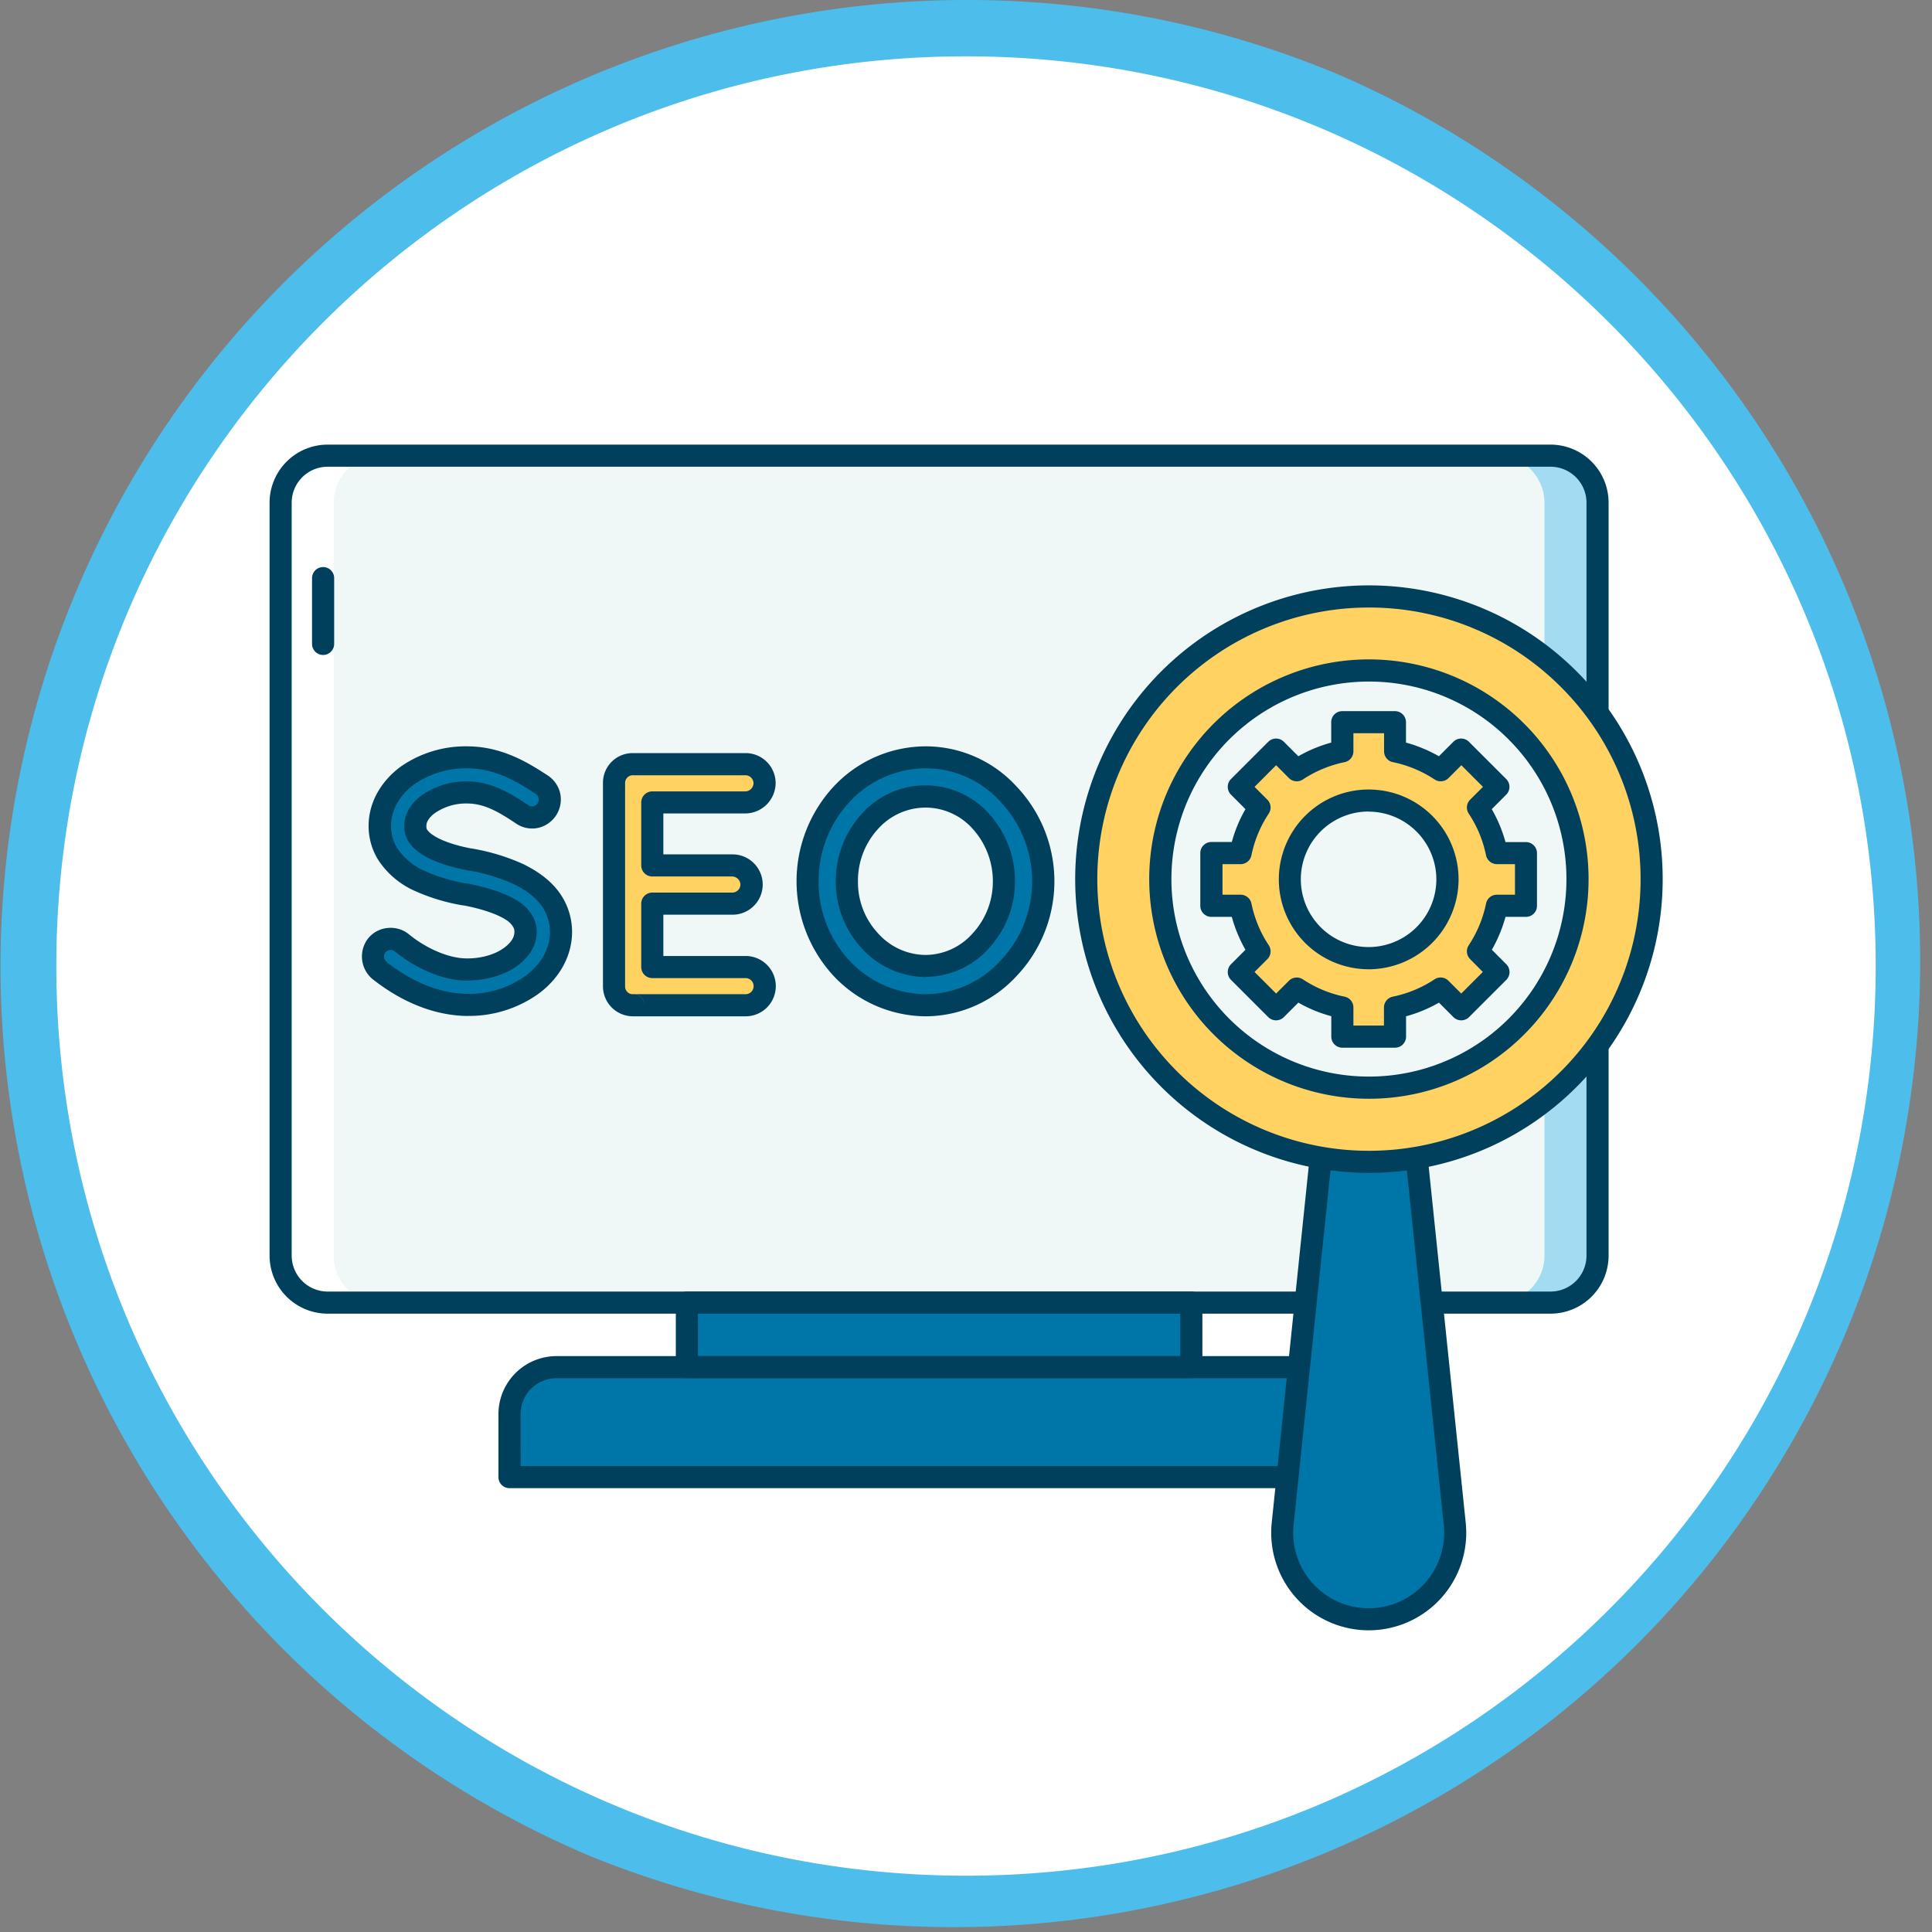 <svg xmlns="http://www.w3.org/2000/svg" viewBox="0 0 685.99 685.99"><rect x="0" y="0" width="685.99" height="685.99" fill="#808080" stroke="none"/><defs><style>.cls-1{fill:#fff;}.cls-2{fill:#4dbdeb;}.cls-3{fill:#f0f7f7;}.cls-4{fill:#0075a8;}.cls-5{fill:#ffd262;}.cls-6{opacity:0.47;}.cls-7{fill:#00405c;}</style></defs><g id="Layer_2" data-name="Layer 2"><g id="Layer_1-2" data-name="Layer 1"><path class="cls-1" d="M343,676A333,333,0,0,1,107.53,107.53,333,333,0,0,1,578.46,578.46,330.85,330.85,0,0,1,343,676Z"/><path class="cls-2" d="M343,20c178.39,0,323,144.61,323,323S521.38,666,343,666,20,521.38,20,343,164.61,20,343,20m0-20A343.08,343.08,0,0,0,209.48,659,343.08,343.08,0,0,0,476.51,27,340.89,340.89,0,0,0,343,0Z"/><path class="cls-3" d="M550.55,462.52H116.33a16.69,16.69,0,0,1-16.69-16.69V178.48a16.69,16.69,0,0,1,16.69-16.69H550.55a16.69,16.69,0,0,1,16.69,16.69V445.83a16.69,16.69,0,0,1-16.69,16.69Z"/><path class="cls-4" d="M358.06,282a44.93,44.93,0,0,1,0,61.88,40.05,40.05,0,0,1-29.23,13.09,41.27,41.27,0,0,1-30-13.09,45.58,45.58,0,0,1,0-61.88,40.82,40.82,0,0,1,30-13.09A39.61,39.61,0,0,1,358.06,282Zm-1.59,30.94a31.64,31.64,0,0,0-8.32-21.4,26.39,26.39,0,0,0-39.13,0,31.08,31.08,0,0,0-8.32,21.4A30.57,30.57,0,0,0,309,334.19a26.15,26.15,0,0,0,39.13,0,31.11,31.11,0,0,0,8.32-21.28Z"/><path class="cls-5" d="M218,350.21V278.05a6.62,6.62,0,0,1,6.73-6.72h40a6.78,6.78,0,0,1,6.72,6.72,6.89,6.89,0,0,1-6.72,6.85H231.61v22.38H260.1a6.79,6.79,0,0,1,0,13.58H231.61v22.5h33.14a6.79,6.79,0,0,1,0,13.58H225.12c-.24,0-.24-.13-.24-.13l-.13.13a6.7,6.7,0,0,1-6.72-6.73Z"/><path class="cls-4" d="M133.77,335.66a6.37,6.37,0,0,1,8.92-.86c5.38,4.4,14.68,9.54,23.36,9.42a26.29,26.29,0,0,0,15.29-4.53c3.67-2.69,5.26-5.75,5.26-8.8a7.05,7.05,0,0,0-1.1-3.92,11.65,11.65,0,0,0-3.67-3.67c-3.55-2.32-9.54-4.4-16.76-5.74h-.24a66.71,66.71,0,0,1-15.78-4.77,26.34,26.34,0,0,1-11.37-9.54,18.74,18.74,0,0,1-2.82-10c0-7.34,4.16-13.7,9.79-17.86a36.16,36.16,0,0,1,21.16-6.48c11.74,0,20.42,5.75,26.66,9.78a6.3,6.3,0,0,1,1.71,8.69,6.17,6.17,0,0,1-8.68,1.83c-6.24-4.16-12.23-7.82-19.69-7.82a23.39,23.39,0,0,0-13.7,4.15c-3.31,2.45-4.65,5.14-4.65,7.71a5.94,5.94,0,0,0,.86,3.42,11.71,11.71,0,0,0,3.3,3.18c3.18,2.2,8.68,4.16,15.28,5.38h.25A72.57,72.57,0,0,1,184,310.34c5,2.45,9.41,5.63,12.23,10.15a19.9,19.9,0,0,1,2.93,10.4c0,7.82-4.4,14.55-10.52,18.95a38.19,38.19,0,0,1-22.62,7c-13.21-.13-24.34-6.73-31.31-12.23a6.51,6.51,0,0,1-1-8.93Z"/><g class="cls-6"><path class="cls-2" d="M550.55,161.79H531.7a16.68,16.68,0,0,1,16.68,16.69V445.83a16.69,16.69,0,0,1-16.68,16.69h18.85a16.69,16.69,0,0,0,16.69-16.69V178.48a16.69,16.69,0,0,0-16.69-16.69Z"/></g><path class="cls-1" d="M116.33,462.52h18.85a16.68,16.68,0,0,1-16.68-16.69V178.48a16.69,16.69,0,0,1,16.68-16.69H116.33a16.69,16.69,0,0,0-16.69,16.69V445.83a16.69,16.69,0,0,0,16.69,16.69Z"/><path class="cls-4" d="M486,524.47H180.9V502.12a16.68,16.68,0,0,1,16.69-16.68h271.7A16.69,16.69,0,0,1,486,502.12v22.35Z"/><path class="cls-4" d="M469.29,485.44H450.43a16.68,16.68,0,0,1,16.69,16.68v22.35H486V502.12A16.7,16.7,0,0,0,469.29,485.44Z"/><path class="cls-4" d="M197.59,485.44h18.85a16.68,16.68,0,0,0-16.68,16.68v22.35H180.9V502.12A16.68,16.68,0,0,1,197.59,485.44Z"/><path class="cls-4" d="M243.89,462.52H423v22.92H243.89Z"/><path class="cls-7" d="M114.73,232.56a3.93,3.93,0,0,1-3.93-3.93V205.08a3.93,3.93,0,0,1,7.85,0v23.55A3.93,3.93,0,0,1,114.73,232.56Z"/><path class="cls-7" d="M486,528.4H180.9a3.93,3.93,0,0,1-3.92-3.93V502.12a20.63,20.63,0,0,1,20.61-20.61h271.7a20.64,20.64,0,0,1,20.61,20.61v22.35A3.93,3.93,0,0,1,486,528.4Zm-301.14-7.85H482.05V502.12a12.78,12.78,0,0,0-12.76-12.76H197.59a12.78,12.78,0,0,0-12.76,12.76Z"/><path class="cls-7" d="M423,489.36H243.89a3.93,3.93,0,0,1-3.93-3.92V462.52a3.93,3.93,0,0,1,3.93-3.93H423a3.93,3.93,0,0,1,3.93,3.93v22.92A3.93,3.93,0,0,1,423,489.36Zm-175.18-7.85H419.07V466.44H247.81Z"/><path class="cls-7" d="M550.55,466.44H116.33a20.63,20.63,0,0,1-20.61-20.61V178.48a20.63,20.63,0,0,1,20.61-20.61H550.55a20.63,20.63,0,0,1,20.61,20.61V445.83A20.63,20.63,0,0,1,550.55,466.44ZM116.33,165.72a12.77,12.77,0,0,0-12.76,12.76V445.83a12.77,12.77,0,0,0,12.76,12.76H550.55a12.78,12.78,0,0,0,12.76-12.76V178.48a12.78,12.78,0,0,0-12.76-12.76Z"/><path class="cls-4" d="M486,575a30.72,30.72,0,0,1-30.55-33.9l14.74-141.66h31.63l14.74,141.66A30.72,30.72,0,0,1,486,575Z"/><path class="cls-4" d="M516.53,541.05,501.79,399.39h-9.5L507,541.05a30.74,30.74,0,0,1-25.81,33.53,30.71,30.71,0,0,0,35.3-33.53Z"/><path class="cls-4" d="M455.42,541.05l14.74-141.66h9.49L464.91,541.05a30.73,30.73,0,0,0,25.81,33.53,30.71,30.71,0,0,1-35.3-33.53Z"/><path class="cls-7" d="M486,578.87a34.64,34.64,0,0,1-34.45-38.23L466.26,399a3.92,3.92,0,0,1,3.9-3.52h31.63a3.92,3.92,0,0,1,3.9,3.52l14.74,141.65A34.64,34.64,0,0,1,486,578.87ZM473.7,403.32,459.32,541.45a26.8,26.8,0,1,0,53.31,0L498.25,403.32Z"/><circle class="cls-5" cx="485.89" cy="312.15" r="100.41"/><path class="cls-5" d="M483.64,412.21c1.73.14,3.47.23,5.23.29a100.39,100.39,0,0,0,0-200.69c-1.75.06-3.49.15-5.22.29a100.39,100.39,0,0,1,0,200.11Z"/><path class="cls-5" d="M488.31,212.1c-1.73-.14-3.48-.23-5.23-.29a100.39,100.39,0,0,0,0,200.69c1.75-.06,3.5-.15,5.22-.29a100.39,100.39,0,0,1,0-200.11Z"/><path class="cls-7" d="M486,416.45a104.3,104.3,0,1,1,73.78-30.51A104,104,0,0,1,486,416.45Zm0-200.74a96.45,96.45,0,1,0,68.23,28.21A96.21,96.21,0,0,0,486,215.71Z"/><circle class="cls-3" cx="485.97" cy="312.15" r="74.08"/><path class="cls-7" d="M486,390.13a78,78,0,1,1,55.17-22.81A77.81,77.81,0,0,1,486,390.13ZM486,242a70.13,70.13,0,1,0,49.62,20.51A70,70,0,0,0,486,242Z"/><path class="cls-7" d="M166.05,360.74c-14.37-.13-26.28-7.18-33.74-13.07a10.46,10.46,0,0,1-1.65-14.41l.07-.09a10.12,10.12,0,0,1,7-3.68,10.23,10.23,0,0,1,7.5,2.28c4.84,4,13.09,8.53,20.56,8.53H166c5,0,9.81-1.41,13-3.77,2.42-1.78,3.65-3.68,3.65-5.64a3.09,3.09,0,0,0-.53-1.89,7.52,7.52,0,0,0-2.49-2.42c-3.06-2-8.5-3.86-15-5.1a3.08,3.08,0,0,1-.61-.06,69.68,69.68,0,0,1-16.72-5.08,30,30,0,0,1-13-11,22.8,22.8,0,0,1-3.42-12.12c0-8,4.15-15.66,11.38-21A40.24,40.24,0,0,1,165.81,265c12.71,0,22.21,6.15,28.49,10.22l.3.19a10.38,10.38,0,0,1,4.36,6.54,10.36,10.36,0,0,1-7.87,12,10.08,10.08,0,0,1-7.77-1.49c-6.09-4.06-11.25-7.17-17.51-7.17a19.44,19.44,0,0,0-11.36,3.39c-1.4,1-3.06,2.66-3.06,4.55,0,.93.13,1.14.26,1.35a7.75,7.75,0,0,0,2.21,2c2.66,1.84,7.66,3.59,13.43,4.68a4.2,4.2,0,0,1,.62.08,74.11,74.11,0,0,1,17.81,5.44c6.43,3.14,11,6.94,13.87,11.62a23.77,23.77,0,0,1,3.53,12.47c0,8.51-4.43,16.58-12.15,22.15a42.38,42.38,0,0,1-24.92,7.7ZM136.84,338.1a2.61,2.61,0,0,0,.39,3.45c6.45,5.08,16.74,11.23,28.86,11.34a34.41,34.41,0,0,0,20.26-6.21c5.68-4.09,8.92-9.84,8.92-15.79a15.89,15.89,0,0,0-2.34-8.32c-2.11-3.4-5.59-6.25-10.62-8.7a66.9,66.9,0,0,0-15.56-4.74,3.73,3.73,0,0,1-.56-.07c-7.14-1.32-13.11-3.46-16.8-6a15.38,15.38,0,0,1-4.4-4.33,9.84,9.84,0,0,1-1.45-5.5c0-2.85,1.08-7.05,6.24-10.86a27.32,27.32,0,0,1,16-4.93c8.44,0,15.16,4,21.87,8.48a2.26,2.26,0,0,0,1.76.35,2.23,2.23,0,0,0,1.42-1,2.32,2.32,0,0,0,.41-1.8,2.54,2.54,0,0,0-1-1.58l-.19-.13c-5.84-3.78-13.84-8.95-24.23-8.95A32.32,32.32,0,0,0,147,278.54c-5.17,3.83-8.16,9.18-8.16,14.68a14.79,14.79,0,0,0,2.22,7.95,22.47,22.47,0,0,0,9.73,8.07,61.29,61.29,0,0,0,14.48,4.39,3.68,3.68,0,0,1,.58.07c7.69,1.43,14.15,3.68,18.19,6.32a15.57,15.57,0,0,1,4.88,4.93,11,11,0,0,1,1.66,5.94c0,3.16-1.19,7.81-6.86,12-4.66,3.42-11.28,5.27-18,5.29-9.48,0-19.36-5.3-25.49-10.31a2.44,2.44,0,0,0-1.79-.54,2.41,2.41,0,0,0-1.58.8Z"/><path class="cls-7" d="M264.75,360.86h-40a10.67,10.67,0,0,1-10.66-10.65V278.05a10.54,10.54,0,0,1,10.66-10.65h40a10.67,10.67,0,0,1,10.65,10.65,10.86,10.86,0,0,1-10.65,10.78H235.53v14.53H260.1a10.71,10.71,0,0,1,0,21.42H235.53v14.66h29.22a10.71,10.71,0,0,1,0,21.42ZM228.8,356.8Zm-3-3.72a5.08,5.08,0,0,1,.51.17,3.9,3.9,0,0,1,2.47,3.55A3.83,3.83,0,0,0,225.82,353.08Zm-.35-.07h39.28a2.86,2.86,0,0,0,0-5.72H231.6a3.93,3.93,0,0,1-3.92-3.93v-22.5a3.93,3.93,0,0,1,3.92-3.93h28.5a2.9,2.9,0,0,0,2.8-2.92,3,3,0,0,0-2.8-2.8H231.6a3.93,3.93,0,0,1-3.92-3.93V284.9A3.93,3.93,0,0,1,231.6,281h33.15a3,3,0,0,0,2.8-2.92,2.89,2.89,0,0,0-2.8-2.81H224.88a2.75,2.75,0,0,0-2.93,2.81v72.15a2.76,2.76,0,0,0,2.47,2.78,4.11,4.11,0,0,1,1.05,0Z"/><path class="cls-7" d="M328.83,360.86A45.27,45.27,0,0,1,296,346.54a49.52,49.52,0,0,1,0-67.26A44.85,44.85,0,0,1,328.83,265,43.73,43.73,0,0,1,361,279.32a48.86,48.86,0,0,1-.05,67.24,44.09,44.09,0,0,1-32.07,14.3Zm0-88.05a37,37,0,0,0-27.08,11.82,41,41,0,0,0-11.07,28.28,40.6,40.6,0,0,0,11,28.23A37.33,37.33,0,0,0,328.83,353a36.18,36.18,0,0,0,26.32-11.8,40.76,40.76,0,0,0,11.33-28.3,41.19,41.19,0,0,0-11.29-28.26l-.06-.07a35.8,35.8,0,0,0-26.3-11.77Zm0,74.11a30.82,30.82,0,0,1-22.68-10.05,34.44,34.44,0,0,1-9.38-24,35.1,35.1,0,0,1,9.41-24.11,30.3,30.3,0,0,1,44.84,0,35.62,35.62,0,0,1,9.37,24.08,35,35,0,0,1-9.4,24,30.26,30.26,0,0,1-22.16,10Zm0-60.17a22.67,22.67,0,0,0-16.94,7.44,27.2,27.2,0,0,0-7.26,18.72,26.62,26.62,0,0,0,7.19,18.54,22.82,22.82,0,0,0,17,7.62,22.51,22.51,0,0,0,16.45-7.56,27.05,27.05,0,0,0,7.26-18.6,27.7,27.7,0,0,0-7.26-18.73,22.43,22.43,0,0,0-16.45-7.43Z"/><path class="cls-5" d="M541.8,321.6V302.9H531.45a46,46,0,0,0-6.72-16.19l7.33-7.33-13.22-13.22-7.33,7.33a46,46,0,0,0-16.19-6.72V256.42h-18.7v10.35a46,46,0,0,0-16.18,6.72l-7.33-7.33-13.22,13.22,7.32,7.33a46.19,46.19,0,0,0-6.71,16.19H430.15v18.7H440.5a46.07,46.07,0,0,0,6.71,16.18l-7.32,7.33,13.22,13.22,7.33-7.32a46.22,46.22,0,0,0,16.18,6.71v10.35h18.7V357.72A46.19,46.19,0,0,0,511.51,351l7.33,7.32,13.22-13.22-7.33-7.33a46.05,46.05,0,0,0,6.72-16.18ZM486,340.23a28,28,0,1,1,28-28A28,28,0,0,1,486,340.23Z"/><path class="cls-7" d="M495.33,372h-18.7a3.93,3.93,0,0,1-3.93-3.93v-7.25A49.22,49.22,0,0,1,461,356l-5.14,5.14a3.93,3.93,0,0,1-5.55,0l-13.22-13.22a3.91,3.91,0,0,1,0-5.55l5.13-5.14a50.31,50.31,0,0,1-4.85-11.68h-7.25a3.92,3.92,0,0,1-3.93-3.92V302.9a3.93,3.93,0,0,1,3.93-3.93h7.25a49.64,49.64,0,0,1,4.85-11.67l-5.13-5.14a3.91,3.91,0,0,1,0-5.55l13.22-13.22a3.91,3.91,0,0,1,5.55,0l5.14,5.13a50.06,50.06,0,0,1,11.67-4.85v-7.25a3.93,3.93,0,0,1,3.93-3.92h18.7a3.93,3.93,0,0,1,3.92,3.92v7.25a50.31,50.31,0,0,1,11.68,4.85l5.13-5.13a3.91,3.91,0,0,1,5.55,0l13.23,13.22a3.93,3.93,0,0,1,0,5.55l-5.14,5.14A49.64,49.64,0,0,1,534.55,299h7.25a3.93,3.93,0,0,1,3.93,3.93v18.7a3.92,3.92,0,0,1-3.93,3.92h-7.25a49.88,49.88,0,0,1-4.85,11.68l5.14,5.14a3.93,3.93,0,0,1,0,5.55l-13.23,13.22a3.93,3.93,0,0,1-5.55,0L510.93,356a49.46,49.46,0,0,1-11.68,4.85v7.25A3.93,3.93,0,0,1,495.33,372Zm-14.78-7.85H491.4v-6.43a3.92,3.92,0,0,1,3.14-3.84,42.13,42.13,0,0,0,14.81-6.15,3.92,3.92,0,0,1,4.94.5l4.55,4.55,7.67-7.67L522,340.56a3.92,3.92,0,0,1-.5-4.94,42.17,42.17,0,0,0,6.15-14.81,3.92,3.92,0,0,1,3.84-3.13h6.43V306.83h-6.43a4,4,0,0,1-3.85-3.14,42,42,0,0,0-6.14-14.81,3.92,3.92,0,0,1,.5-4.94l4.55-4.55-7.67-7.68-4.55,4.56a3.94,3.94,0,0,1-4.94.5,42.06,42.06,0,0,0-14.81-6.15,3.92,3.92,0,0,1-3.14-3.85v-6.42H480.55v6.42a3.92,3.92,0,0,1-3.14,3.85,42.13,42.13,0,0,0-14.81,6.15,3.94,3.94,0,0,1-4.94-.5l-4.55-4.56-7.67,7.68,4.55,4.55a3.92,3.92,0,0,1,.5,4.94,42,42,0,0,0-6.15,14.81,3.93,3.93,0,0,1-3.84,3.14h-6.43v10.85h6.43a3.92,3.92,0,0,1,3.84,3.13,42,42,0,0,0,6.15,14.81,3.92,3.92,0,0,1-.5,4.94l-4.55,4.55,7.67,7.67,4.55-4.55a3.94,3.94,0,0,1,4.94-.5,42.06,42.06,0,0,0,14.81,6.15,3.92,3.92,0,0,1,3.14,3.84Zm5.42-20a31.91,31.91,0,1,1,31.92-31.91A32,32,0,0,1,486,344.16Zm0-56A24.06,24.06,0,1,0,510,312.25,24.09,24.09,0,0,0,486,288.19Z"/></g></g></svg>